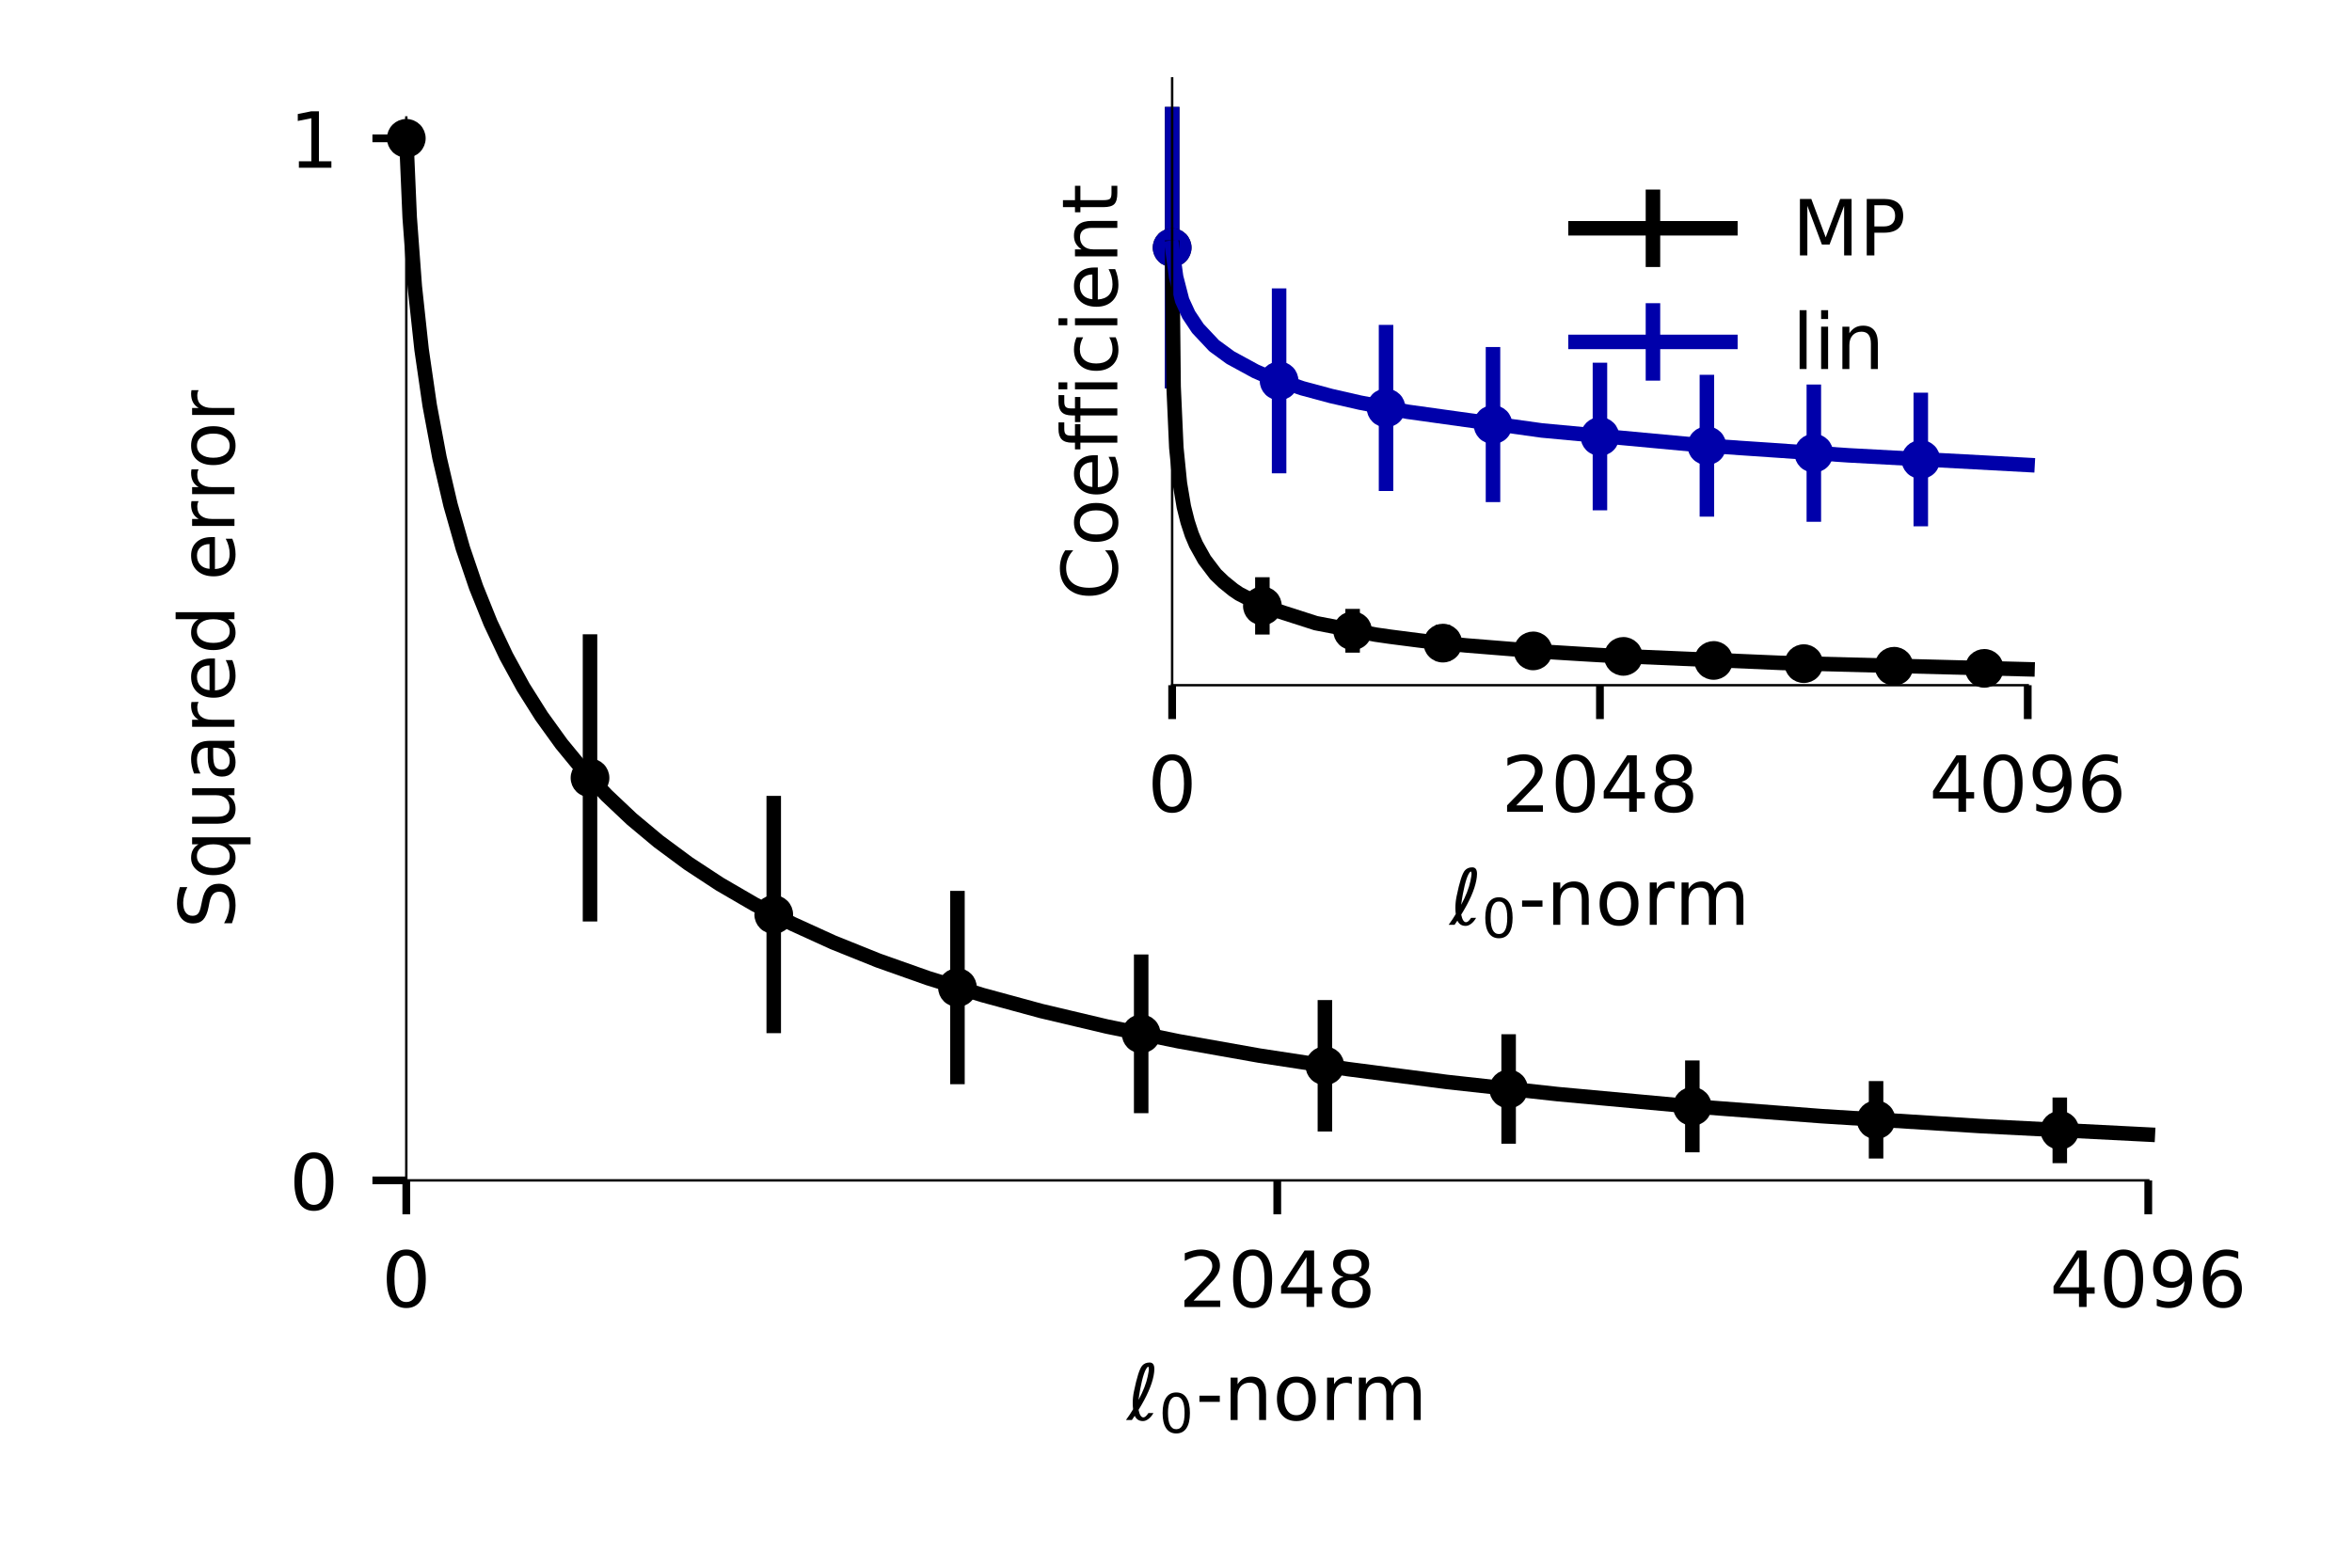 <?xml version="1.0" encoding="utf-8" standalone="no"?>
<!DOCTYPE svg PUBLIC "-//W3C//DTD SVG 1.1//EN"
  "http://www.w3.org/Graphics/SVG/1.1/DTD/svg11.dtd">
<!-- Created with matplotlib (http://matplotlib.org/) -->
<svg height="162pt" version="1.1" viewBox="0 0 243 162" width="243pt" xmlns="http://www.w3.org/2000/svg" xmlns:xlink="http://www.w3.org/1999/xlink">
 <defs>
  <style type="text/css">
*{stroke-linecap:butt;stroke-linejoin:round;}
  </style>
 </defs>
 <g id="figure_1">
  <g id="patch_1">
   <path d="M 0 162.059 
L 243.088 162.059 
L 243.088 0 
L 0 0 
z
" style="fill:#ffffff;"/>
  </g>
  <g id="axes_1">
   <g id="patch_2">
    <path d="M 32.978 124.132 
L 230.948 124.132 
L 230.948 12.14 
L 32.978 12.14 
z
" style="fill:#ffffff;"/>
   </g>
   <g id="matplotlib.axis_1">
    <g id="xtick_1">
     <g id="line2d_1">
      <defs>
       <path d="M 0 0 
L 0 3.5 
" id="mf5b82a13fb" style="stroke:#000000;stroke-width:0.8;"/>
      </defs>
      <g>
       <use style="stroke:#000000;stroke-width:0.8;" x="41.977" xlink:href="#mf5b82a13fb" y="121.978"/>
      </g>
     </g>
     <g id="text_1">
      <!-- 0 -->
      <defs>
       <path d="M 31.781 66.406 
Q 24.172 66.406 20.328 58.906 
Q 16.5 51.422 16.5 36.375 
Q 16.5 21.391 20.328 13.891 
Q 24.172 6.391 31.781 6.391 
Q 39.453 6.391 43.281 13.891 
Q 47.125 21.391 47.125 36.375 
Q 47.125 51.422 43.281 58.906 
Q 39.453 66.406 31.781 66.406 
M 31.781 74.219 
Q 44.047 74.219 50.516 64.516 
Q 56.984 54.828 56.984 36.375 
Q 56.984 17.969 50.516 8.266 
Q 44.047 -1.422 31.781 -1.422 
Q 19.531 -1.422 13.062 8.266 
Q 6.594 17.969 6.594 36.375 
Q 6.594 54.828 13.062 64.516 
Q 19.531 74.219 31.781 74.219 
" id="DejaVuSans-30"/>
      </defs>
      <g transform="translate(39.432 135.057)scale(0.08 -0.08)">
       <use xlink:href="#DejaVuSans-30"/>
      </g>
     </g>
    </g>
    <g id="xtick_2">
     <g id="line2d_2">
      <g>
       <use style="stroke:#000000;stroke-width:0.8;" x="131.963" xlink:href="#mf5b82a13fb" y="121.978"/>
      </g>
     </g>
     <g id="text_2">
      <!-- 2048 -->
      <defs>
       <path d="M 19.188 8.297 
L 53.609 8.297 
L 53.609 0 
L 7.328 0 
L 7.328 8.297 
Q 12.938 14.109 22.625 23.891 
Q 32.328 33.688 34.812 36.531 
Q 39.547 41.844 41.422 45.531 
Q 43.312 49.219 43.312 52.781 
Q 43.312 58.594 39.234 62.25 
Q 35.156 65.922 28.609 65.922 
Q 23.969 65.922 18.812 64.312 
Q 13.672 62.703 7.812 59.422 
L 7.812 69.391 
Q 13.766 71.781 18.938 73 
Q 24.125 74.219 28.422 74.219 
Q 39.75 74.219 46.484 68.547 
Q 53.219 62.891 53.219 53.422 
Q 53.219 48.922 51.531 44.891 
Q 49.859 40.875 45.406 35.406 
Q 44.188 33.984 37.641 27.219 
Q 31.109 20.453 19.188 8.297 
" id="DejaVuSans-32"/>
       <path d="M 37.797 64.312 
L 12.891 25.391 
L 37.797 25.391 
z
M 35.203 72.906 
L 47.609 72.906 
L 47.609 25.391 
L 58.016 25.391 
L 58.016 17.188 
L 47.609 17.188 
L 47.609 0 
L 37.797 0 
L 37.797 17.188 
L 4.891 17.188 
L 4.891 26.703 
z
" id="DejaVuSans-34"/>
       <path d="M 31.781 34.625 
Q 24.75 34.625 20.719 30.859 
Q 16.703 27.094 16.703 20.516 
Q 16.703 13.922 20.719 10.156 
Q 24.75 6.391 31.781 6.391 
Q 38.812 6.391 42.859 10.172 
Q 46.922 13.969 46.922 20.516 
Q 46.922 27.094 42.891 30.859 
Q 38.875 34.625 31.781 34.625 
M 21.922 38.812 
Q 15.578 40.375 12.031 44.719 
Q 8.5 49.078 8.5 55.328 
Q 8.5 64.062 14.719 69.141 
Q 20.953 74.219 31.781 74.219 
Q 42.672 74.219 48.875 69.141 
Q 55.078 64.062 55.078 55.328 
Q 55.078 49.078 51.531 44.719 
Q 48 40.375 41.703 38.812 
Q 48.828 37.156 52.797 32.312 
Q 56.781 27.484 56.781 20.516 
Q 56.781 9.906 50.312 4.234 
Q 43.844 -1.422 31.781 -1.422 
Q 19.734 -1.422 13.25 4.234 
Q 6.781 9.906 6.781 20.516 
Q 6.781 27.484 10.781 32.312 
Q 14.797 37.156 21.922 38.812 
M 18.312 54.391 
Q 18.312 48.734 21.844 45.562 
Q 25.391 42.391 31.781 42.391 
Q 38.141 42.391 41.719 45.562 
Q 45.312 48.734 45.312 54.391 
Q 45.312 60.062 41.719 63.234 
Q 38.141 66.406 31.781 66.406 
Q 25.391 66.406 21.844 63.234 
Q 18.312 60.062 18.312 54.391 
" id="DejaVuSans-38"/>
      </defs>
      <g transform="translate(121.783 135.057)scale(0.08 -0.08)">
       <use xlink:href="#DejaVuSans-32"/>
       <use x="63.623" xlink:href="#DejaVuSans-30"/>
       <use x="127.246" xlink:href="#DejaVuSans-34"/>
       <use x="190.869" xlink:href="#DejaVuSans-38"/>
      </g>
     </g>
    </g>
    <g id="xtick_3">
     <g id="line2d_3">
      <g>
       <use style="stroke:#000000;stroke-width:0.8;" x="221.95" xlink:href="#mf5b82a13fb" y="121.978"/>
      </g>
     </g>
     <g id="text_3">
      <!-- 4096 -->
      <defs>
       <path d="M 10.984 1.516 
L 10.984 10.5 
Q 14.703 8.734 18.5 7.812 
Q 22.312 6.891 25.984 6.891 
Q 35.75 6.891 40.891 13.453 
Q 46.047 20.016 46.781 33.406 
Q 43.953 29.203 39.594 26.953 
Q 35.25 24.703 29.984 24.703 
Q 19.047 24.703 12.672 31.312 
Q 6.297 37.938 6.297 49.422 
Q 6.297 60.641 12.938 67.422 
Q 19.578 74.219 30.609 74.219 
Q 43.266 74.219 49.922 64.516 
Q 56.594 54.828 56.594 36.375 
Q 56.594 19.141 48.406 8.859 
Q 40.234 -1.422 26.422 -1.422 
Q 22.703 -1.422 18.891 -0.688 
Q 15.094 0.047 10.984 1.516 
M 30.609 32.422 
Q 37.25 32.422 41.125 36.953 
Q 45.016 41.5 45.016 49.422 
Q 45.016 57.281 41.125 61.844 
Q 37.25 66.406 30.609 66.406 
Q 23.969 66.406 20.094 61.844 
Q 16.219 57.281 16.219 49.422 
Q 16.219 41.5 20.094 36.953 
Q 23.969 32.422 30.609 32.422 
" id="DejaVuSans-39"/>
       <path d="M 33.016 40.375 
Q 26.375 40.375 22.484 35.828 
Q 18.609 31.297 18.609 23.391 
Q 18.609 15.531 22.484 10.953 
Q 26.375 6.391 33.016 6.391 
Q 39.656 6.391 43.531 10.953 
Q 47.406 15.531 47.406 23.391 
Q 47.406 31.297 43.531 35.828 
Q 39.656 40.375 33.016 40.375 
M 52.594 71.297 
L 52.594 62.312 
Q 48.875 64.062 45.094 64.984 
Q 41.312 65.922 37.594 65.922 
Q 27.828 65.922 22.672 59.328 
Q 17.531 52.734 16.797 39.406 
Q 19.672 43.656 24.016 45.922 
Q 28.375 48.188 33.594 48.188 
Q 44.578 48.188 50.953 41.516 
Q 57.328 34.859 57.328 23.391 
Q 57.328 12.156 50.688 5.359 
Q 44.047 -1.422 33.016 -1.422 
Q 20.359 -1.422 13.672 8.266 
Q 6.984 17.969 6.984 36.375 
Q 6.984 53.656 15.188 63.938 
Q 23.391 74.219 37.203 74.219 
Q 40.922 74.219 44.703 73.484 
Q 48.484 72.75 52.594 71.297 
" id="DejaVuSans-36"/>
      </defs>
      <g transform="translate(211.77 135.057)scale(0.08 -0.08)">
       <use xlink:href="#DejaVuSans-34"/>
       <use x="63.623" xlink:href="#DejaVuSans-30"/>
       <use x="127.246" xlink:href="#DejaVuSans-39"/>
       <use x="190.869" xlink:href="#DejaVuSans-36"/>
      </g>
     </g>
    </g>
    <g id="text_4">
     <!-- $\ell_0$-norm -->
     <defs>
      <path d="M 14.844 13.094 
Q 16.844 3.328 21.094 3.328 
Q 23.922 3.328 27.594 8.938 
L 34.078 8.938 
Q 31.156 3.953 27.734 1.375 
Q 24.031 -1.422 20.609 -1.422 
Q 12.984 -1.422 9.906 5.375 
L 6.25 0 
L -1.375 0 
Q 3.906 7.172 7.812 13.875 
Q 7.328 17.672 7.328 21.828 
Q 7.328 29.25 8.844 36.672 
Q 14.547 64.547 19.625 70.266 
Q 23.141 74.219 29.156 74.219 
Q 35.25 74.219 35.25 65.766 
Q 35.203 61.969 34.328 57.422 
Q 30.812 38.812 14.844 13.094 
M 14.797 25.875 
Q 23.922 42.875 26.703 56.453 
Q 28.172 63.625 28.172 65.484 
Q 28.172 68.844 26.953 68.844 
Q 21.625 64.594 16.891 39.312 
Q 15.578 32.234 14.797 25.875 
" id="DejaVuSans-Oblique-2113"/>
      <path d="M 4.891 31.391 
L 31.203 31.391 
L 31.203 23.391 
L 4.891 23.391 
z
" id="DejaVuSans-2d"/>
      <path d="M 54.891 33.016 
L 54.891 0 
L 45.906 0 
L 45.906 32.719 
Q 45.906 40.484 42.875 44.328 
Q 39.844 48.188 33.797 48.188 
Q 26.516 48.188 22.312 43.547 
Q 18.109 38.922 18.109 30.906 
L 18.109 0 
L 9.078 0 
L 9.078 54.688 
L 18.109 54.688 
L 18.109 46.188 
Q 21.344 51.125 25.703 53.562 
Q 30.078 56 35.797 56 
Q 45.219 56 50.047 50.172 
Q 54.891 44.344 54.891 33.016 
" id="DejaVuSans-6e"/>
      <path d="M 30.609 48.391 
Q 23.391 48.391 19.188 42.75 
Q 14.984 37.109 14.984 27.297 
Q 14.984 17.484 19.156 11.844 
Q 23.344 6.203 30.609 6.203 
Q 37.797 6.203 41.984 11.859 
Q 46.188 17.531 46.188 27.297 
Q 46.188 37.016 41.984 42.703 
Q 37.797 48.391 30.609 48.391 
M 30.609 56 
Q 42.328 56 49.016 48.375 
Q 55.719 40.766 55.719 27.297 
Q 55.719 13.875 49.016 6.219 
Q 42.328 -1.422 30.609 -1.422 
Q 18.844 -1.422 12.172 6.219 
Q 5.516 13.875 5.516 27.297 
Q 5.516 40.766 12.172 48.375 
Q 18.844 56 30.609 56 
" id="DejaVuSans-6f"/>
      <path d="M 41.109 46.297 
Q 39.594 47.172 37.812 47.578 
Q 36.031 48 33.891 48 
Q 26.266 48 22.188 43.047 
Q 18.109 38.094 18.109 28.812 
L 18.109 0 
L 9.078 0 
L 9.078 54.688 
L 18.109 54.688 
L 18.109 46.188 
Q 20.953 51.172 25.484 53.578 
Q 30.031 56 36.531 56 
Q 37.453 56 38.578 55.875 
Q 39.703 55.766 41.062 55.516 
z
" id="DejaVuSans-72"/>
      <path d="M 52 44.188 
Q 55.375 50.25 60.062 53.125 
Q 64.75 56 71.094 56 
Q 79.641 56 84.281 50.016 
Q 88.922 44.047 88.922 33.016 
L 88.922 0 
L 79.891 0 
L 79.891 32.719 
Q 79.891 40.578 77.094 44.375 
Q 74.312 48.188 68.609 48.188 
Q 61.625 48.188 57.562 43.547 
Q 53.516 38.922 53.516 30.906 
L 53.516 0 
L 44.484 0 
L 44.484 32.719 
Q 44.484 40.625 41.703 44.406 
Q 38.922 48.188 33.109 48.188 
Q 26.219 48.188 22.156 43.531 
Q 18.109 38.875 18.109 30.906 
L 18.109 0 
L 9.078 0 
L 9.078 54.688 
L 18.109 54.688 
L 18.109 46.188 
Q 21.188 51.219 25.484 53.609 
Q 29.781 56 35.688 56 
Q 41.656 56 45.828 52.969 
Q 50 49.953 52 44.188 
" id="DejaVuSans-6d"/>
     </defs>
     <g transform="translate(116.443 146.799)scale(0.08 -0.08)">
      <use transform="translate(0 0.781)" xlink:href="#DejaVuSans-Oblique-2113"/>
      <use transform="translate(41.309 -15.625)scale(0.7)" xlink:href="#DejaVuSans-30"/>
      <use transform="translate(88.579 0.781)" xlink:href="#DejaVuSans-2d"/>
      <use transform="translate(124.663 0.781)" xlink:href="#DejaVuSans-6e"/>
      <use transform="translate(188.042 0.781)" xlink:href="#DejaVuSans-6f"/>
      <use transform="translate(249.224 0.781)" xlink:href="#DejaVuSans-72"/>
      <use transform="translate(290.337 0.781)" xlink:href="#DejaVuSans-6d"/>
     </g>
    </g>
   </g>
   <g id="matplotlib.axis_2">
    <g id="ytick_1">
     <g id="line2d_4">
      <defs>
       <path d="M 0 0 
L -3.5 0 
" id="m5263126909" style="stroke:#000000;stroke-width:0.8;"/>
      </defs>
      <g>
       <use style="stroke:#000000;stroke-width:0.8;" x="41.977" xlink:href="#m5263126909" y="121.978"/>
      </g>
     </g>
     <g id="text_5">
      <!-- 0 -->
      <g transform="translate(29.887 125.017)scale(0.08 -0.08)">
       <use xlink:href="#DejaVuSans-30"/>
      </g>
     </g>
    </g>
    <g id="ytick_2">
     <g id="line2d_5">
      <g>
       <use style="stroke:#000000;stroke-width:0.8;" x="41.977" xlink:href="#m5263126909" y="14.294"/>
      </g>
     </g>
     <g id="text_6">
      <!-- 1 -->
      <defs>
       <path d="M 12.406 8.297 
L 28.516 8.297 
L 28.516 63.922 
L 10.984 60.406 
L 10.984 69.391 
L 28.422 72.906 
L 38.281 72.906 
L 38.281 8.297 
L 54.391 8.297 
L 54.391 0 
L 12.406 0 
z
" id="DejaVuSans-31"/>
      </defs>
      <g transform="translate(29.887 17.333)scale(0.08 -0.08)">
       <use xlink:href="#DejaVuSans-31"/>
      </g>
     </g>
    </g>
    <g id="text_7">
     <!-- Squared error -->
     <defs>
      <path d="M 53.516 70.516 
L 53.516 60.891 
Q 47.906 63.578 42.922 64.891 
Q 37.938 66.219 33.297 66.219 
Q 25.25 66.219 20.875 63.094 
Q 16.5 59.969 16.5 54.203 
Q 16.5 49.359 19.406 46.891 
Q 22.312 44.438 30.422 42.922 
L 36.375 41.703 
Q 47.406 39.594 52.656 34.297 
Q 57.906 29 57.906 20.125 
Q 57.906 9.516 50.797 4.047 
Q 43.703 -1.422 29.984 -1.422 
Q 24.812 -1.422 18.969 -0.25 
Q 13.141 0.922 6.891 3.219 
L 6.891 13.375 
Q 12.891 10.016 18.656 8.297 
Q 24.422 6.594 29.984 6.594 
Q 38.422 6.594 43.016 9.906 
Q 47.609 13.234 47.609 19.391 
Q 47.609 24.75 44.312 27.781 
Q 41.016 30.812 33.5 32.328 
L 27.484 33.5 
Q 16.453 35.688 11.516 40.375 
Q 6.594 45.062 6.594 53.422 
Q 6.594 63.094 13.406 68.656 
Q 20.219 74.219 32.172 74.219 
Q 37.312 74.219 42.625 73.281 
Q 47.953 72.359 53.516 70.516 
" id="DejaVuSans-53"/>
      <path d="M 14.797 27.297 
Q 14.797 17.391 18.875 11.75 
Q 22.953 6.109 30.078 6.109 
Q 37.203 6.109 41.297 11.75 
Q 45.406 17.391 45.406 27.297 
Q 45.406 37.203 41.297 42.844 
Q 37.203 48.484 30.078 48.484 
Q 22.953 48.484 18.875 42.844 
Q 14.797 37.203 14.797 27.297 
M 45.406 8.203 
Q 42.578 3.328 38.25 0.953 
Q 33.938 -1.422 27.875 -1.422 
Q 17.969 -1.422 11.734 6.484 
Q 5.516 14.406 5.516 27.297 
Q 5.516 40.188 11.734 48.094 
Q 17.969 56 27.875 56 
Q 33.938 56 38.25 53.625 
Q 42.578 51.266 45.406 46.391 
L 45.406 54.688 
L 54.391 54.688 
L 54.391 -20.797 
L 45.406 -20.797 
z
" id="DejaVuSans-71"/>
      <path d="M 8.5 21.578 
L 8.5 54.688 
L 17.484 54.688 
L 17.484 21.922 
Q 17.484 14.156 20.5 10.266 
Q 23.531 6.391 29.594 6.391 
Q 36.859 6.391 41.078 11.031 
Q 45.312 15.672 45.312 23.688 
L 45.312 54.688 
L 54.297 54.688 
L 54.297 0 
L 45.312 0 
L 45.312 8.406 
Q 42.047 3.422 37.719 1 
Q 33.406 -1.422 27.688 -1.422 
Q 18.266 -1.422 13.375 4.438 
Q 8.5 10.297 8.5 21.578 
M 31.109 56 
z
" id="DejaVuSans-75"/>
      <path d="M 34.281 27.484 
Q 23.391 27.484 19.188 25 
Q 14.984 22.516 14.984 16.5 
Q 14.984 11.719 18.141 8.906 
Q 21.297 6.109 26.703 6.109 
Q 34.188 6.109 38.703 11.406 
Q 43.219 16.703 43.219 25.484 
L 43.219 27.484 
z
M 52.203 31.203 
L 52.203 0 
L 43.219 0 
L 43.219 8.297 
Q 40.141 3.328 35.547 0.953 
Q 30.953 -1.422 24.312 -1.422 
Q 15.922 -1.422 10.953 3.297 
Q 6 8.016 6 15.922 
Q 6 25.141 12.172 29.828 
Q 18.359 34.516 30.609 34.516 
L 43.219 34.516 
L 43.219 35.406 
Q 43.219 41.609 39.141 45 
Q 35.062 48.391 27.688 48.391 
Q 23 48.391 18.547 47.266 
Q 14.109 46.141 10.016 43.891 
L 10.016 52.203 
Q 14.938 54.109 19.578 55.047 
Q 24.219 56 28.609 56 
Q 40.484 56 46.344 49.844 
Q 52.203 43.703 52.203 31.203 
" id="DejaVuSans-61"/>
      <path d="M 56.203 29.594 
L 56.203 25.203 
L 14.891 25.203 
Q 15.484 15.922 20.484 11.062 
Q 25.484 6.203 34.422 6.203 
Q 39.594 6.203 44.453 7.469 
Q 49.312 8.734 54.109 11.281 
L 54.109 2.781 
Q 49.266 0.734 44.188 -0.344 
Q 39.109 -1.422 33.891 -1.422 
Q 20.797 -1.422 13.156 6.188 
Q 5.516 13.812 5.516 26.812 
Q 5.516 40.234 12.766 48.109 
Q 20.016 56 32.328 56 
Q 43.359 56 49.781 48.891 
Q 56.203 41.797 56.203 29.594 
M 47.219 32.234 
Q 47.125 39.594 43.094 43.984 
Q 39.062 48.391 32.422 48.391 
Q 24.906 48.391 20.391 44.141 
Q 15.875 39.891 15.188 32.172 
z
" id="DejaVuSans-65"/>
      <path d="M 45.406 46.391 
L 45.406 75.984 
L 54.391 75.984 
L 54.391 0 
L 45.406 0 
L 45.406 8.203 
Q 42.578 3.328 38.25 0.953 
Q 33.938 -1.422 27.875 -1.422 
Q 17.969 -1.422 11.734 6.484 
Q 5.516 14.406 5.516 27.297 
Q 5.516 40.188 11.734 48.094 
Q 17.969 56 27.875 56 
Q 33.938 56 38.25 53.625 
Q 42.578 51.266 45.406 46.391 
M 14.797 27.297 
Q 14.797 17.391 18.875 11.75 
Q 22.953 6.109 30.078 6.109 
Q 37.203 6.109 41.297 11.75 
Q 45.406 17.391 45.406 27.297 
Q 45.406 37.203 41.297 42.844 
Q 37.203 48.484 30.078 48.484 
Q 22.953 48.484 18.875 42.844 
Q 14.797 37.203 14.797 27.297 
" id="DejaVuSans-64"/>
      <path id="DejaVuSans-20"/>
     </defs>
     <g transform="translate(24.223 95.956)rotate(-90)scale(0.08 -0.08)">
      <use xlink:href="#DejaVuSans-53"/>
      <use x="63.477" xlink:href="#DejaVuSans-71"/>
      <use x="126.953" xlink:href="#DejaVuSans-75"/>
      <use x="190.332" xlink:href="#DejaVuSans-61"/>
      <use x="251.611" xlink:href="#DejaVuSans-72"/>
      <use x="292.693" xlink:href="#DejaVuSans-65"/>
      <use x="354.217" xlink:href="#DejaVuSans-64"/>
      <use x="417.693" xlink:href="#DejaVuSans-20"/>
      <use x="449.48" xlink:href="#DejaVuSans-65"/>
      <use x="511.004" xlink:href="#DejaVuSans-72"/>
      <use x="552.102" xlink:href="#DejaVuSans-72"/>
      <use x="593.184" xlink:href="#DejaVuSans-6f"/>
      <use x="654.365" xlink:href="#DejaVuSans-72"/>
     </g>
    </g>
   </g>
   <g id="LineCollection_1">
    <path clip-path="url(#p19d59d1e72)" d="M 41.977 14.294 
L 41.977 14.294 
" style="fill:none;stroke:#000000;stroke-width:1.5;"/>
    <path clip-path="url(#p19d59d1e72)" d="M 60.958 95.223 
L 60.958 65.547 
" style="fill:none;stroke:#000000;stroke-width:1.5;"/>
    <path clip-path="url(#p19d59d1e72)" d="M 79.94 106.763 
L 79.94 82.245 
" style="fill:none;stroke:#000000;stroke-width:1.5;"/>
    <path clip-path="url(#p19d59d1e72)" d="M 98.921 112.041 
L 98.921 92.06 
" style="fill:none;stroke:#000000;stroke-width:1.5;"/>
    <path clip-path="url(#p19d59d1e72)" d="M 117.903 115.035 
L 117.903 98.635 
" style="fill:none;stroke:#000000;stroke-width:1.5;"/>
    <path clip-path="url(#p19d59d1e72)" d="M 136.884 116.926 
L 136.884 103.346 
" style="fill:none;stroke:#000000;stroke-width:1.5;"/>
    <path clip-path="url(#p19d59d1e72)" d="M 155.866 118.191 
L 155.866 106.874 
" style="fill:none;stroke:#000000;stroke-width:1.5;"/>
    <path clip-path="url(#p19d59d1e72)" d="M 174.847 119.079 
L 174.847 109.583 
" style="fill:none;stroke:#000000;stroke-width:1.5;"/>
    <path clip-path="url(#p19d59d1e72)" d="M 193.829 119.72 
L 193.829 111.713 
" style="fill:none;stroke:#000000;stroke-width:1.5;"/>
    <path clip-path="url(#p19d59d1e72)" d="M 212.81 120.195 
L 212.81 113.411 
" style="fill:none;stroke:#000000;stroke-width:1.5;"/>
   </g>
   <g id="LineCollection_2"/>
   <g id="line2d_6">
    <defs>
     <path d="M 0 1.5 
C 0.398 1.5 0.779 1.342 1.061 1.061 
C 1.342 0.779 1.5 0.398 1.5 0 
C 1.5 -0.398 1.342 -0.779 1.061 -1.061 
C 0.779 -1.342 0.398 -1.5 0 -1.5 
C -0.398 -1.5 -0.779 -1.342 -1.061 -1.061 
C -1.342 -0.779 -1.5 -0.398 -1.5 0 
C -1.5 0.398 -1.342 0.779 -1.061 1.061 
C -0.779 1.342 -0.398 1.5 0 1.5 
z
" id="md2aeaa01e1" style="stroke:#000000;"/>
    </defs>
    <g clip-path="url(#p19d59d1e72)">
     <use style="stroke:#000000;" x="41.977" xlink:href="#md2aeaa01e1" y="14.294"/>
     <use style="stroke:#000000;" x="60.958" xlink:href="#md2aeaa01e1" y="80.385"/>
     <use style="stroke:#000000;" x="79.94" xlink:href="#md2aeaa01e1" y="94.504"/>
     <use style="stroke:#000000;" x="98.921" xlink:href="#md2aeaa01e1" y="102.051"/>
     <use style="stroke:#000000;" x="117.903" xlink:href="#md2aeaa01e1" y="106.835"/>
     <use style="stroke:#000000;" x="136.884" xlink:href="#md2aeaa01e1" y="110.136"/>
     <use style="stroke:#000000;" x="155.866" xlink:href="#md2aeaa01e1" y="112.532"/>
     <use style="stroke:#000000;" x="174.847" xlink:href="#md2aeaa01e1" y="114.331"/>
     <use style="stroke:#000000;" x="193.829" xlink:href="#md2aeaa01e1" y="115.716"/>
     <use style="stroke:#000000;" x="212.81" xlink:href="#md2aeaa01e1" y="116.803"/>
    </g>
   </g>
   <g id="line2d_7">
    <defs>
     <path d="M 0 1.5 
C 0.398 1.5 0.779 1.342 1.061 1.061 
C 1.342 0.779 1.5 0.398 1.5 0 
C 1.5 -0.398 1.342 -0.779 1.061 -1.061 
C 0.779 -1.342 0.398 -1.5 0 -1.5 
C -0.398 -1.5 -0.779 -1.342 -1.061 -1.061 
C -1.342 -0.779 -1.5 -0.398 -1.5 0 
C -1.5 0.398 -1.342 0.779 -1.061 1.061 
C -0.779 1.342 -0.398 1.5 0 1.5 
z
" id="m804f367619" style="stroke:#0000aa;"/>
    </defs>
    <g clip-path="url(#p19d59d1e72)">
     <use style="fill:#0000aa;stroke:#0000aa;" x="0" xlink:href="#m804f367619" y="0"/>
    </g>
   </g>
   <g id="line2d_8">
    <path clip-path="url(#p19d59d1e72)" d="M 41.977 14.294 
L 42.328 22.467 
L 42.855 29.597 
L 43.558 36.127 
L 44.393 41.883 
L 45.404 47.283 
L 46.546 52.174 
L 47.82 56.651 
L 49.183 60.655 
L 50.676 64.362 
L 52.302 67.804 
L 54.06 71.015 
L 55.949 74.01 
L 58.014 76.873 
L 60.255 79.598 
L 62.672 82.186 
L 65.264 84.635 
L 68.032 86.949 
L 71.108 89.226 
L 74.359 91.36 
L 77.962 93.455 
L 81.873 95.468 
L 86.091 97.389 
L 90.749 99.262 
L 95.889 101.081 
L 101.514 102.827 
L 107.577 104.475 
L 114.344 106.076 
L 121.769 107.603 
L 130.118 109.085 
L 139.257 110.477 
L 149.495 111.806 
L 160.919 113.061 
L 173.661 114.232 
L 188.205 115.341 
L 204.594 116.363 
L 221.906 117.241 
L 221.906 117.241 
" style="fill:none;stroke:#000000;stroke-linecap:square;stroke-width:1.5;"/>
   </g>
   <g id="line2d_9">
    <path clip-path="url(#p19d59d1e72)" d="M 0 0 
" style="fill:none;stroke:#0000aa;stroke-linecap:square;stroke-width:1.5;"/>
   </g>
   <g id="patch_3">
    <path d="M 41.977 124.132 
L 41.977 12.14 
" style="fill:none;stroke:#000000;stroke-linecap:square;stroke-linejoin:miter;stroke-width:0.25;"/>
   </g>
   <g id="patch_4">
    <path d="M 41.977 121.978 
L 221.95 121.978 
" style="fill:none;stroke:#000000;stroke-linecap:square;stroke-linejoin:miter;stroke-width:0.25;"/>
   </g>
  </g>
  <g id="axes_2">
   <g id="patch_5">
    <path d="M 116.682 72.927 
L 213.918 72.927 
L 213.918 8.103 
L 116.682 8.103 
z
" style="fill:#ffffff;"/>
   </g>
   <g id="matplotlib.axis_3">
    <g id="xtick_4">
     <g id="line2d_10">
      <g>
       <use style="stroke:#000000;stroke-width:0.8;" x="121.102" xlink:href="#mf5b82a13fb" y="70.807"/>
      </g>
     </g>
     <g id="text_8">
      <!-- 0 -->
      <g transform="translate(118.557 83.886)scale(0.08 -0.08)">
       <use xlink:href="#DejaVuSans-30"/>
      </g>
     </g>
    </g>
    <g id="xtick_5">
     <g id="line2d_11">
      <g>
       <use style="stroke:#000000;stroke-width:0.8;" x="165.3" xlink:href="#mf5b82a13fb" y="70.807"/>
      </g>
     </g>
     <g id="text_9">
      <!-- 2048 -->
      <g transform="translate(155.12 83.886)scale(0.08 -0.08)">
       <use xlink:href="#DejaVuSans-32"/>
       <use x="63.623" xlink:href="#DejaVuSans-30"/>
       <use x="127.246" xlink:href="#DejaVuSans-34"/>
       <use x="190.869" xlink:href="#DejaVuSans-38"/>
      </g>
     </g>
    </g>
    <g id="xtick_6">
     <g id="line2d_12">
      <g>
       <use style="stroke:#000000;stroke-width:0.8;" x="209.498" xlink:href="#mf5b82a13fb" y="70.807"/>
      </g>
     </g>
     <g id="text_10">
      <!-- 4096 -->
      <g transform="translate(199.318 83.886)scale(0.08 -0.08)">
       <use xlink:href="#DejaVuSans-34"/>
       <use x="63.623" xlink:href="#DejaVuSans-30"/>
       <use x="127.246" xlink:href="#DejaVuSans-39"/>
       <use x="190.869" xlink:href="#DejaVuSans-36"/>
      </g>
     </g>
    </g>
    <g id="text_11">
     <!-- $\ell_0$-norm -->
     <g transform="translate(149.78 95.628)scale(0.08 -0.08)">
      <use transform="translate(0 0.781)" xlink:href="#DejaVuSans-Oblique-2113"/>
      <use transform="translate(41.309 -15.625)scale(0.7)" xlink:href="#DejaVuSans-30"/>
      <use transform="translate(88.579 0.781)" xlink:href="#DejaVuSans-2d"/>
      <use transform="translate(124.663 0.781)" xlink:href="#DejaVuSans-6e"/>
      <use transform="translate(188.042 0.781)" xlink:href="#DejaVuSans-6f"/>
      <use transform="translate(249.224 0.781)" xlink:href="#DejaVuSans-72"/>
      <use transform="translate(290.337 0.781)" xlink:href="#DejaVuSans-6d"/>
     </g>
    </g>
   </g>
   <g id="matplotlib.axis_4">
    <g id="text_12">
     <!-- Coefficient -->
     <defs>
      <path d="M 64.406 67.281 
L 64.406 56.891 
Q 59.422 61.531 53.781 63.812 
Q 48.141 66.109 41.797 66.109 
Q 29.297 66.109 22.656 58.469 
Q 16.016 50.828 16.016 36.375 
Q 16.016 21.969 22.656 14.328 
Q 29.297 6.688 41.797 6.688 
Q 48.141 6.688 53.781 8.984 
Q 59.422 11.281 64.406 15.922 
L 64.406 5.609 
Q 59.234 2.094 53.438 0.328 
Q 47.656 -1.422 41.219 -1.422 
Q 24.656 -1.422 15.125 8.703 
Q 5.609 18.844 5.609 36.375 
Q 5.609 53.953 15.125 64.078 
Q 24.656 74.219 41.219 74.219 
Q 47.75 74.219 53.531 72.484 
Q 59.328 70.75 64.406 67.281 
" id="DejaVuSans-43"/>
      <path d="M 37.109 75.984 
L 37.109 68.5 
L 28.516 68.5 
Q 23.688 68.5 21.797 66.547 
Q 19.922 64.594 19.922 59.516 
L 19.922 54.688 
L 34.719 54.688 
L 34.719 47.703 
L 19.922 47.703 
L 19.922 0 
L 10.891 0 
L 10.891 47.703 
L 2.297 47.703 
L 2.297 54.688 
L 10.891 54.688 
L 10.891 58.5 
Q 10.891 67.625 15.141 71.797 
Q 19.391 75.984 28.609 75.984 
z
" id="DejaVuSans-66"/>
      <path d="M 9.422 54.688 
L 18.406 54.688 
L 18.406 0 
L 9.422 0 
z
M 9.422 75.984 
L 18.406 75.984 
L 18.406 64.594 
L 9.422 64.594 
z
" id="DejaVuSans-69"/>
      <path d="M 48.781 52.594 
L 48.781 44.188 
Q 44.969 46.297 41.141 47.344 
Q 37.312 48.391 33.406 48.391 
Q 24.656 48.391 19.812 42.844 
Q 14.984 37.312 14.984 27.297 
Q 14.984 17.281 19.812 11.734 
Q 24.656 6.203 33.406 6.203 
Q 37.312 6.203 41.141 7.25 
Q 44.969 8.297 48.781 10.406 
L 48.781 2.094 
Q 45.016 0.344 40.984 -0.531 
Q 36.969 -1.422 32.422 -1.422 
Q 20.062 -1.422 12.781 6.344 
Q 5.516 14.109 5.516 27.297 
Q 5.516 40.672 12.859 48.328 
Q 20.219 56 33.016 56 
Q 37.156 56 41.109 55.141 
Q 45.062 54.297 48.781 52.594 
" id="DejaVuSans-63"/>
      <path d="M 18.312 70.219 
L 18.312 54.688 
L 36.812 54.688 
L 36.812 47.703 
L 18.312 47.703 
L 18.312 18.016 
Q 18.312 11.328 20.141 9.422 
Q 21.969 7.516 27.594 7.516 
L 36.812 7.516 
L 36.812 0 
L 27.594 0 
Q 17.188 0 13.234 3.875 
Q 9.281 7.766 9.281 18.016 
L 9.281 47.703 
L 2.688 47.703 
L 2.688 54.688 
L 9.281 54.688 
L 9.281 70.219 
z
" id="DejaVuSans-74"/>
     </defs>
     <g transform="translate(115.438 62.019)rotate(-90)scale(0.08 -0.08)">
      <use xlink:href="#DejaVuSans-43"/>
      <use x="69.824" xlink:href="#DejaVuSans-6f"/>
      <use x="131.006" xlink:href="#DejaVuSans-65"/>
      <use x="192.529" xlink:href="#DejaVuSans-66"/>
      <use x="227.734" xlink:href="#DejaVuSans-66"/>
      <use x="262.939" xlink:href="#DejaVuSans-69"/>
      <use x="290.723" xlink:href="#DejaVuSans-63"/>
      <use x="345.703" xlink:href="#DejaVuSans-69"/>
      <use x="373.486" xlink:href="#DejaVuSans-65"/>
      <use x="435.01" xlink:href="#DejaVuSans-6e"/>
      <use x="498.389" xlink:href="#DejaVuSans-74"/>
     </g>
    </g>
   </g>
   <g id="LineCollection_3">
    <path clip-path="url(#p3888e68a12)" d="M 121.102 40.131 
L 121.102 11.049 
" style="fill:none;stroke:#000000;stroke-width:1.5;"/>
    <path clip-path="url(#p3888e68a12)" d="M 130.425 65.569 
L 130.425 59.647 
" style="fill:none;stroke:#000000;stroke-width:1.5;"/>
    <path clip-path="url(#p3888e68a12)" d="M 139.748 67.442 
L 139.748 62.923 
" style="fill:none;stroke:#000000;stroke-width:1.5;"/>
    <path clip-path="url(#p3888e68a12)" d="M 149.071 68.341 
L 149.071 64.576 
" style="fill:none;stroke:#000000;stroke-width:1.5;"/>
    <path clip-path="url(#p3888e68a12)" d="M 158.394 68.875 
L 158.394 65.65 
" style="fill:none;stroke:#000000;stroke-width:1.5;"/>
    <path clip-path="url(#p3888e68a12)" d="M 167.717 69.236 
L 167.717 66.42 
" style="fill:none;stroke:#000000;stroke-width:1.5;"/>
    <path clip-path="url(#p3888e68a12)" d="M 177.04 69.5 
L 177.04 66.996 
" style="fill:none;stroke:#000000;stroke-width:1.5;"/>
    <path clip-path="url(#p3888e68a12)" d="M 186.363 69.7 
L 186.363 67.459 
" style="fill:none;stroke:#000000;stroke-width:1.5;"/>
    <path clip-path="url(#p3888e68a12)" d="M 195.686 69.857 
L 195.686 67.838 
" style="fill:none;stroke:#000000;stroke-width:1.5;"/>
    <path clip-path="url(#p3888e68a12)" d="M 205.009 69.98 
L 205.009 68.154 
" style="fill:none;stroke:#000000;stroke-width:1.5;"/>
   </g>
   <g id="LineCollection_4">
    <path clip-path="url(#p3888e68a12)" d="M 121.102 40.131 
L 121.102 11.049 
" style="fill:none;stroke:#0000aa;stroke-width:1.5;"/>
    <path clip-path="url(#p3888e68a12)" d="M 132.152 48.914 
L 132.152 29.8 
" style="fill:none;stroke:#0000aa;stroke-width:1.5;"/>
    <path clip-path="url(#p3888e68a12)" d="M 143.201 50.737 
L 143.201 33.575 
" style="fill:none;stroke:#0000aa;stroke-width:1.5;"/>
    <path clip-path="url(#p3888e68a12)" d="M 154.251 51.888 
L 154.251 35.863 
" style="fill:none;stroke:#0000aa;stroke-width:1.5;"/>
    <path clip-path="url(#p3888e68a12)" d="M 165.3 52.732 
L 165.3 37.481 
" style="fill:none;stroke:#0000aa;stroke-width:1.5;"/>
    <path clip-path="url(#p3888e68a12)" d="M 176.35 53.387 
L 176.35 38.733 
" style="fill:none;stroke:#0000aa;stroke-width:1.5;"/>
    <path clip-path="url(#p3888e68a12)" d="M 187.399 53.923 
L 187.399 39.737 
" style="fill:none;stroke:#0000aa;stroke-width:1.5;"/>
    <path clip-path="url(#p3888e68a12)" d="M 198.449 54.385 
L 198.449 40.576 
" style="fill:none;stroke:#0000aa;stroke-width:1.5;"/>
   </g>
   <g id="line2d_13">
    <g clip-path="url(#p3888e68a12)">
     <use style="stroke:#000000;" x="121.102" xlink:href="#md2aeaa01e1" y="25.59"/>
     <use style="stroke:#000000;" x="130.425" xlink:href="#md2aeaa01e1" y="62.608"/>
     <use style="stroke:#000000;" x="139.748" xlink:href="#md2aeaa01e1" y="65.183"/>
     <use style="stroke:#000000;" x="149.071" xlink:href="#md2aeaa01e1" y="66.458"/>
     <use style="stroke:#000000;" x="158.394" xlink:href="#md2aeaa01e1" y="67.262"/>
     <use style="stroke:#000000;" x="167.717" xlink:href="#md2aeaa01e1" y="67.828"/>
     <use style="stroke:#000000;" x="177.04" xlink:href="#md2aeaa01e1" y="68.248"/>
     <use style="stroke:#000000;" x="186.363" xlink:href="#md2aeaa01e1" y="68.579"/>
     <use style="stroke:#000000;" x="195.686" xlink:href="#md2aeaa01e1" y="68.847"/>
     <use style="stroke:#000000;" x="205.009" xlink:href="#md2aeaa01e1" y="69.067"/>
    </g>
   </g>
   <g id="line2d_14">
    <g clip-path="url(#p3888e68a12)">
     <use style="fill:#0000aa;stroke:#0000aa;" x="121.102" xlink:href="#m804f367619" y="25.59"/>
     <use style="fill:#0000aa;stroke:#0000aa;" x="132.152" xlink:href="#m804f367619" y="39.357"/>
     <use style="fill:#0000aa;stroke:#0000aa;" x="143.201" xlink:href="#m804f367619" y="42.156"/>
     <use style="fill:#0000aa;stroke:#0000aa;" x="154.251" xlink:href="#m804f367619" y="43.875"/>
     <use style="fill:#0000aa;stroke:#0000aa;" x="165.3" xlink:href="#m804f367619" y="45.107"/>
     <use style="fill:#0000aa;stroke:#0000aa;" x="176.35" xlink:href="#m804f367619" y="46.06"/>
     <use style="fill:#0000aa;stroke:#0000aa;" x="187.399" xlink:href="#m804f367619" y="46.83"/>
     <use style="fill:#0000aa;stroke:#0000aa;" x="198.449" xlink:href="#m804f367619" y="47.48"/>
    </g>
   </g>
   <g id="line2d_15">
    <path clip-path="url(#p3888e68a12)" d="M 121.102 25.59 
L 121.253 39.943 
L 121.534 46.261 
L 121.901 49.934 
L 122.311 52.369 
L 122.699 53.915 
L 123.131 55.236 
L 123.562 56.253 
L 124.447 57.838 
L 125.591 59.346 
L 126.411 60.134 
L 127.425 60.958 
L 128.03 61.367 
L 130.533 62.655 
L 135.95 64.395 
L 142.122 65.58 
L 143.611 65.794 
L 146.525 66.169 
L 147.237 66.256 
L 148.424 66.392 
L 151.488 66.697 
L 159.409 67.333 
L 160.466 67.402 
L 163.228 67.573 
L 164.113 67.625 
L 165.883 67.727 
L 184.076 68.504 
L 209.476 69.16 
L 209.476 69.16 
" style="fill:none;stroke:#000000;stroke-linecap:square;stroke-width:1.5;"/>
   </g>
   <g id="line2d_16">
    <path clip-path="url(#p3888e68a12)" d="M 121.102 25.59 
L 121.512 28.621 
L 122.138 31.052 
L 122.807 32.507 
L 123.757 33.937 
L 125.44 35.728 
L 127.123 36.956 
L 129.713 38.367 
L 130.814 38.849 
L 134.547 40.122 
L 137.525 40.924 
L 140.504 41.603 
L 145.424 42.55 
L 159.301 44.483 
L 175.983 46.033 
L 190.982 47.052 
L 209.476 48.046 
L 209.476 48.046 
" style="fill:none;stroke:#0000aa;stroke-linecap:square;stroke-width:1.5;"/>
   </g>
   <g id="patch_6">
    <path d="M 121.102 72.927 
L 121.102 8.103 
" style="fill:none;stroke:#000000;stroke-linecap:square;stroke-linejoin:miter;stroke-width:0.25;"/>
   </g>
   <g id="patch_7">
    <path d="M 121.102 70.807 
L 209.498 70.807 
" style="fill:none;stroke:#000000;stroke-linecap:square;stroke-linejoin:miter;stroke-width:0.25;"/>
   </g>
   <g id="legend_1">
    <g id="LineCollection_5">
     <path d="M 170.777 27.591 
L 170.777 19.591 
" style="fill:none;stroke:#000000;stroke-width:1.5;"/>
    </g>
    <g id="line2d_17">
     <path d="M 162.777 23.591 
L 178.777 23.591 
" style="fill:none;stroke:#000000;stroke-linecap:square;stroke-width:1.5;"/>
    </g>
    <g id="line2d_18"/>
    <g id="text_13">
     <!-- MP -->
     <defs>
      <path d="M 9.812 72.906 
L 24.516 72.906 
L 43.109 23.297 
L 61.812 72.906 
L 76.516 72.906 
L 76.516 0 
L 66.891 0 
L 66.891 64.016 
L 48.094 14.016 
L 38.188 14.016 
L 19.391 64.016 
L 19.391 0 
L 9.812 0 
z
" id="DejaVuSans-4d"/>
      <path d="M 19.672 64.797 
L 19.672 37.406 
L 32.078 37.406 
Q 38.969 37.406 42.719 40.969 
Q 46.484 44.531 46.484 51.125 
Q 46.484 57.672 42.719 61.234 
Q 38.969 64.797 32.078 64.797 
z
M 9.812 72.906 
L 32.078 72.906 
Q 44.344 72.906 50.609 67.359 
Q 56.891 61.812 56.891 51.125 
Q 56.891 40.328 50.609 34.812 
Q 44.344 29.297 32.078 29.297 
L 19.672 29.297 
L 19.672 0 
L 9.812 0 
z
" id="DejaVuSans-50"/>
     </defs>
     <g transform="translate(185.177 26.391)scale(0.08 -0.08)">
      <use xlink:href="#DejaVuSans-4d"/>
      <use x="86.279" xlink:href="#DejaVuSans-50"/>
     </g>
    </g>
    <g id="LineCollection_6">
     <path d="M 170.777 39.333 
L 170.777 31.333 
" style="fill:none;stroke:#0000aa;stroke-width:1.5;"/>
    </g>
    <g id="line2d_19">
     <path d="M 162.777 35.333 
L 178.777 35.333 
" style="fill:none;stroke:#0000aa;stroke-linecap:square;stroke-width:1.5;"/>
    </g>
    <g id="line2d_20"/>
    <g id="text_14">
     <!-- lin -->
     <defs>
      <path d="M 9.422 75.984 
L 18.406 75.984 
L 18.406 0 
L 9.422 0 
z
" id="DejaVuSans-6c"/>
     </defs>
     <g transform="translate(185.177 38.133)scale(0.08 -0.08)">
      <use xlink:href="#DejaVuSans-6c"/>
      <use x="27.783" xlink:href="#DejaVuSans-69"/>
      <use x="55.566" xlink:href="#DejaVuSans-6e"/>
     </g>
    </g>
   </g>
  </g>
 </g>
 <defs>
  <clipPath id="p19d59d1e72">
   <rect height="111.992" width="197.971" x="32.978" y="12.14"/>
  </clipPath>
  <clipPath id="p3888e68a12">
   <rect height="64.824" width="97.235" x="116.682" y="8.103"/>
  </clipPath>
 </defs>
</svg>
